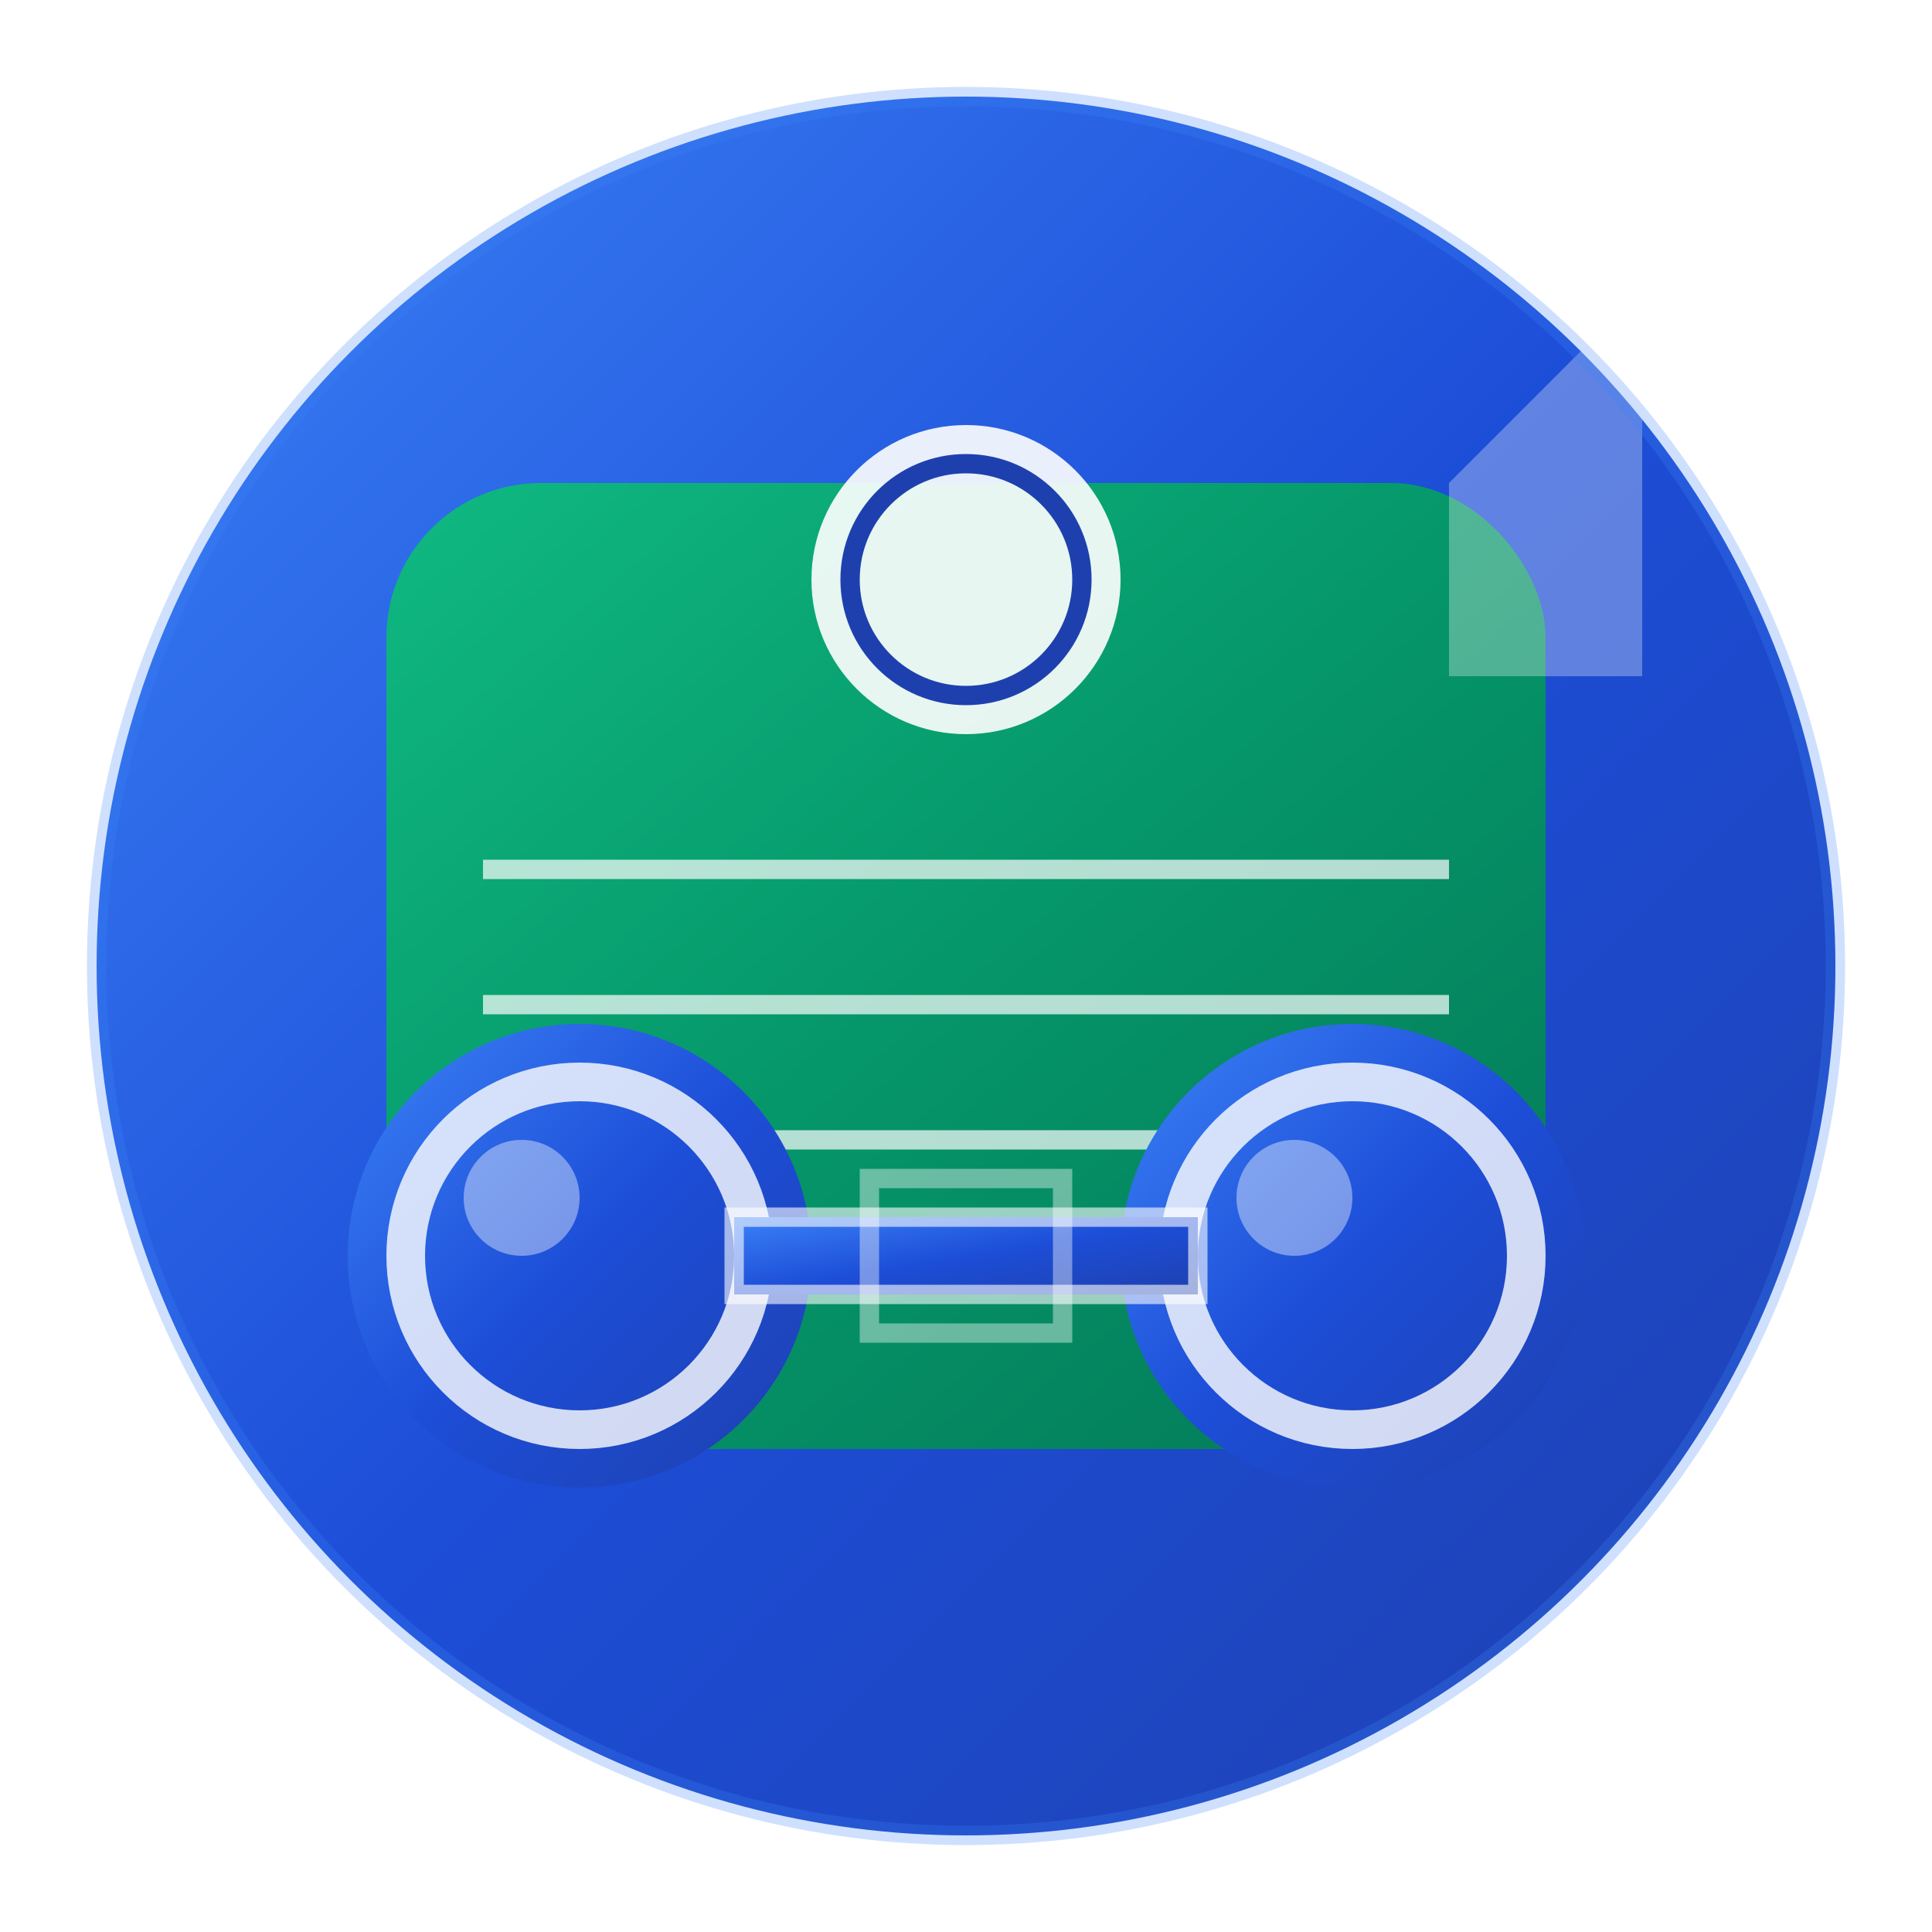 <svg xmlns="http://www.w3.org/2000/svg" viewBox="0 0 100 100" width="32" height="32">
  <defs>
    <linearGradient id="dumbbellGradient" x1="0%" y1="0%" x2="100%" y2="100%">
      <stop offset="0%" style="stop-color:#3B82F6;stop-opacity:1" />
      <stop offset="50%" style="stop-color:#1D4ED8;stop-opacity:1" />
      <stop offset="100%" style="stop-color:#1E40AF;stop-opacity:1" />
    </linearGradient>
    <linearGradient id="notebookGradient" x1="0%" y1="0%" x2="100%" y2="100%">
      <stop offset="0%" style="stop-color:#10B981;stop-opacity:1" />
      <stop offset="50%" style="stop-color:#059669;stop-opacity:1" />
      <stop offset="100%" style="stop-color:#047857;stop-opacity:1" />
    </linearGradient>
    <filter id="shadow" x="-20%" y="-20%" width="140%" height="140%">
      <feDropShadow dx="2" dy="2" stdDeviation="3" flood-color="#000000" flood-opacity="0.3"/>
    </filter>
    <filter id="glow" x="-50%" y="-50%" width="200%" height="200%">
      <feGaussianBlur stdDeviation="2" result="coloredBlur"/>
      <feMerge> 
        <feMergeNode in="coloredBlur"/>
        <feMergeNode in="SourceGraphic"/>
      </feMerge>
    </filter>
  </defs>
  
  <!-- 背景の円形 -->
  <circle cx="50" cy="50" r="45" fill="url(#dumbbellGradient)" filter="url(#shadow)"/>
  
  <!-- ノートの背景 -->
  <rect x="20" y="25" width="60" height="50" rx="8" fill="url(#notebookGradient)" filter="url(#shadow)"/>
  
  <!-- ノートのリング -->
  <circle cx="50" cy="30" r="8" fill="#FFFFFF" opacity="0.9"/>
  <circle cx="50" cy="30" r="6" fill="none" stroke="#1E40AF" stroke-width="1"/>
  
  <!-- ノートの線 -->
  <line x1="25" y1="45" x2="75" y2="45" stroke="#FFFFFF" stroke-width="1" opacity="0.7"/>
  <line x1="25" y1="52" x2="75" y2="52" stroke="#FFFFFF" stroke-width="1" opacity="0.7"/>
  <line x1="25" y1="59" x2="65" y2="59" stroke="#FFFFFF" stroke-width="1" opacity="0.7"/>
  
  <!-- ダンベルの左側の重り（ノートの上に重ねる） -->
  <circle cx="30" cy="65" r="12" fill="url(#dumbbellGradient)" filter="url(#shadow)"/>
  <circle cx="30" cy="65" r="9" fill="none" stroke="#FFFFFF" stroke-width="2" opacity="0.8"/>
  
  <!-- ダンベルの右側の重り -->
  <circle cx="70" cy="65" r="12" fill="url(#dumbbellGradient)" filter="url(#shadow)"/>
  <circle cx="70" cy="65" r="9" fill="none" stroke="#FFFFFF" stroke-width="2" opacity="0.8"/>
  
  <!-- ダンベルのバー -->
  <rect x="38" y="63" width="24" height="4" fill="url(#dumbbellGradient)" filter="url(#shadow)"/>
  <rect x="38" y="63" width="24" height="4" fill="none" stroke="#FFFFFF" stroke-width="1" opacity="0.6"/>
  
  <!-- ハンドル部分のハイライト -->
  <rect x="45" y="61" width="10" height="8" fill="none" stroke="#FFFFFF" stroke-width="1" opacity="0.4"/>
  
  <!-- 重りのハイライト -->
  <circle cx="27" cy="62" r="3" fill="#FFFFFF" opacity="0.4"/>
  <circle cx="67" cy="62" r="3" fill="#FFFFFF" opacity="0.4"/>
  
  <!-- ノートの角の折り返し -->
  <path d="M 75 25 L 85 15 L 85 35 L 75 35 Z" fill="#FFFFFF" opacity="0.3"/>
  
  <!-- 全体的なグロー効果 -->
  <circle cx="50" cy="50" r="45" fill="none" stroke="#3B82F6" stroke-width="1" opacity="0.5" filter="url(#glow)"/>
</svg> 